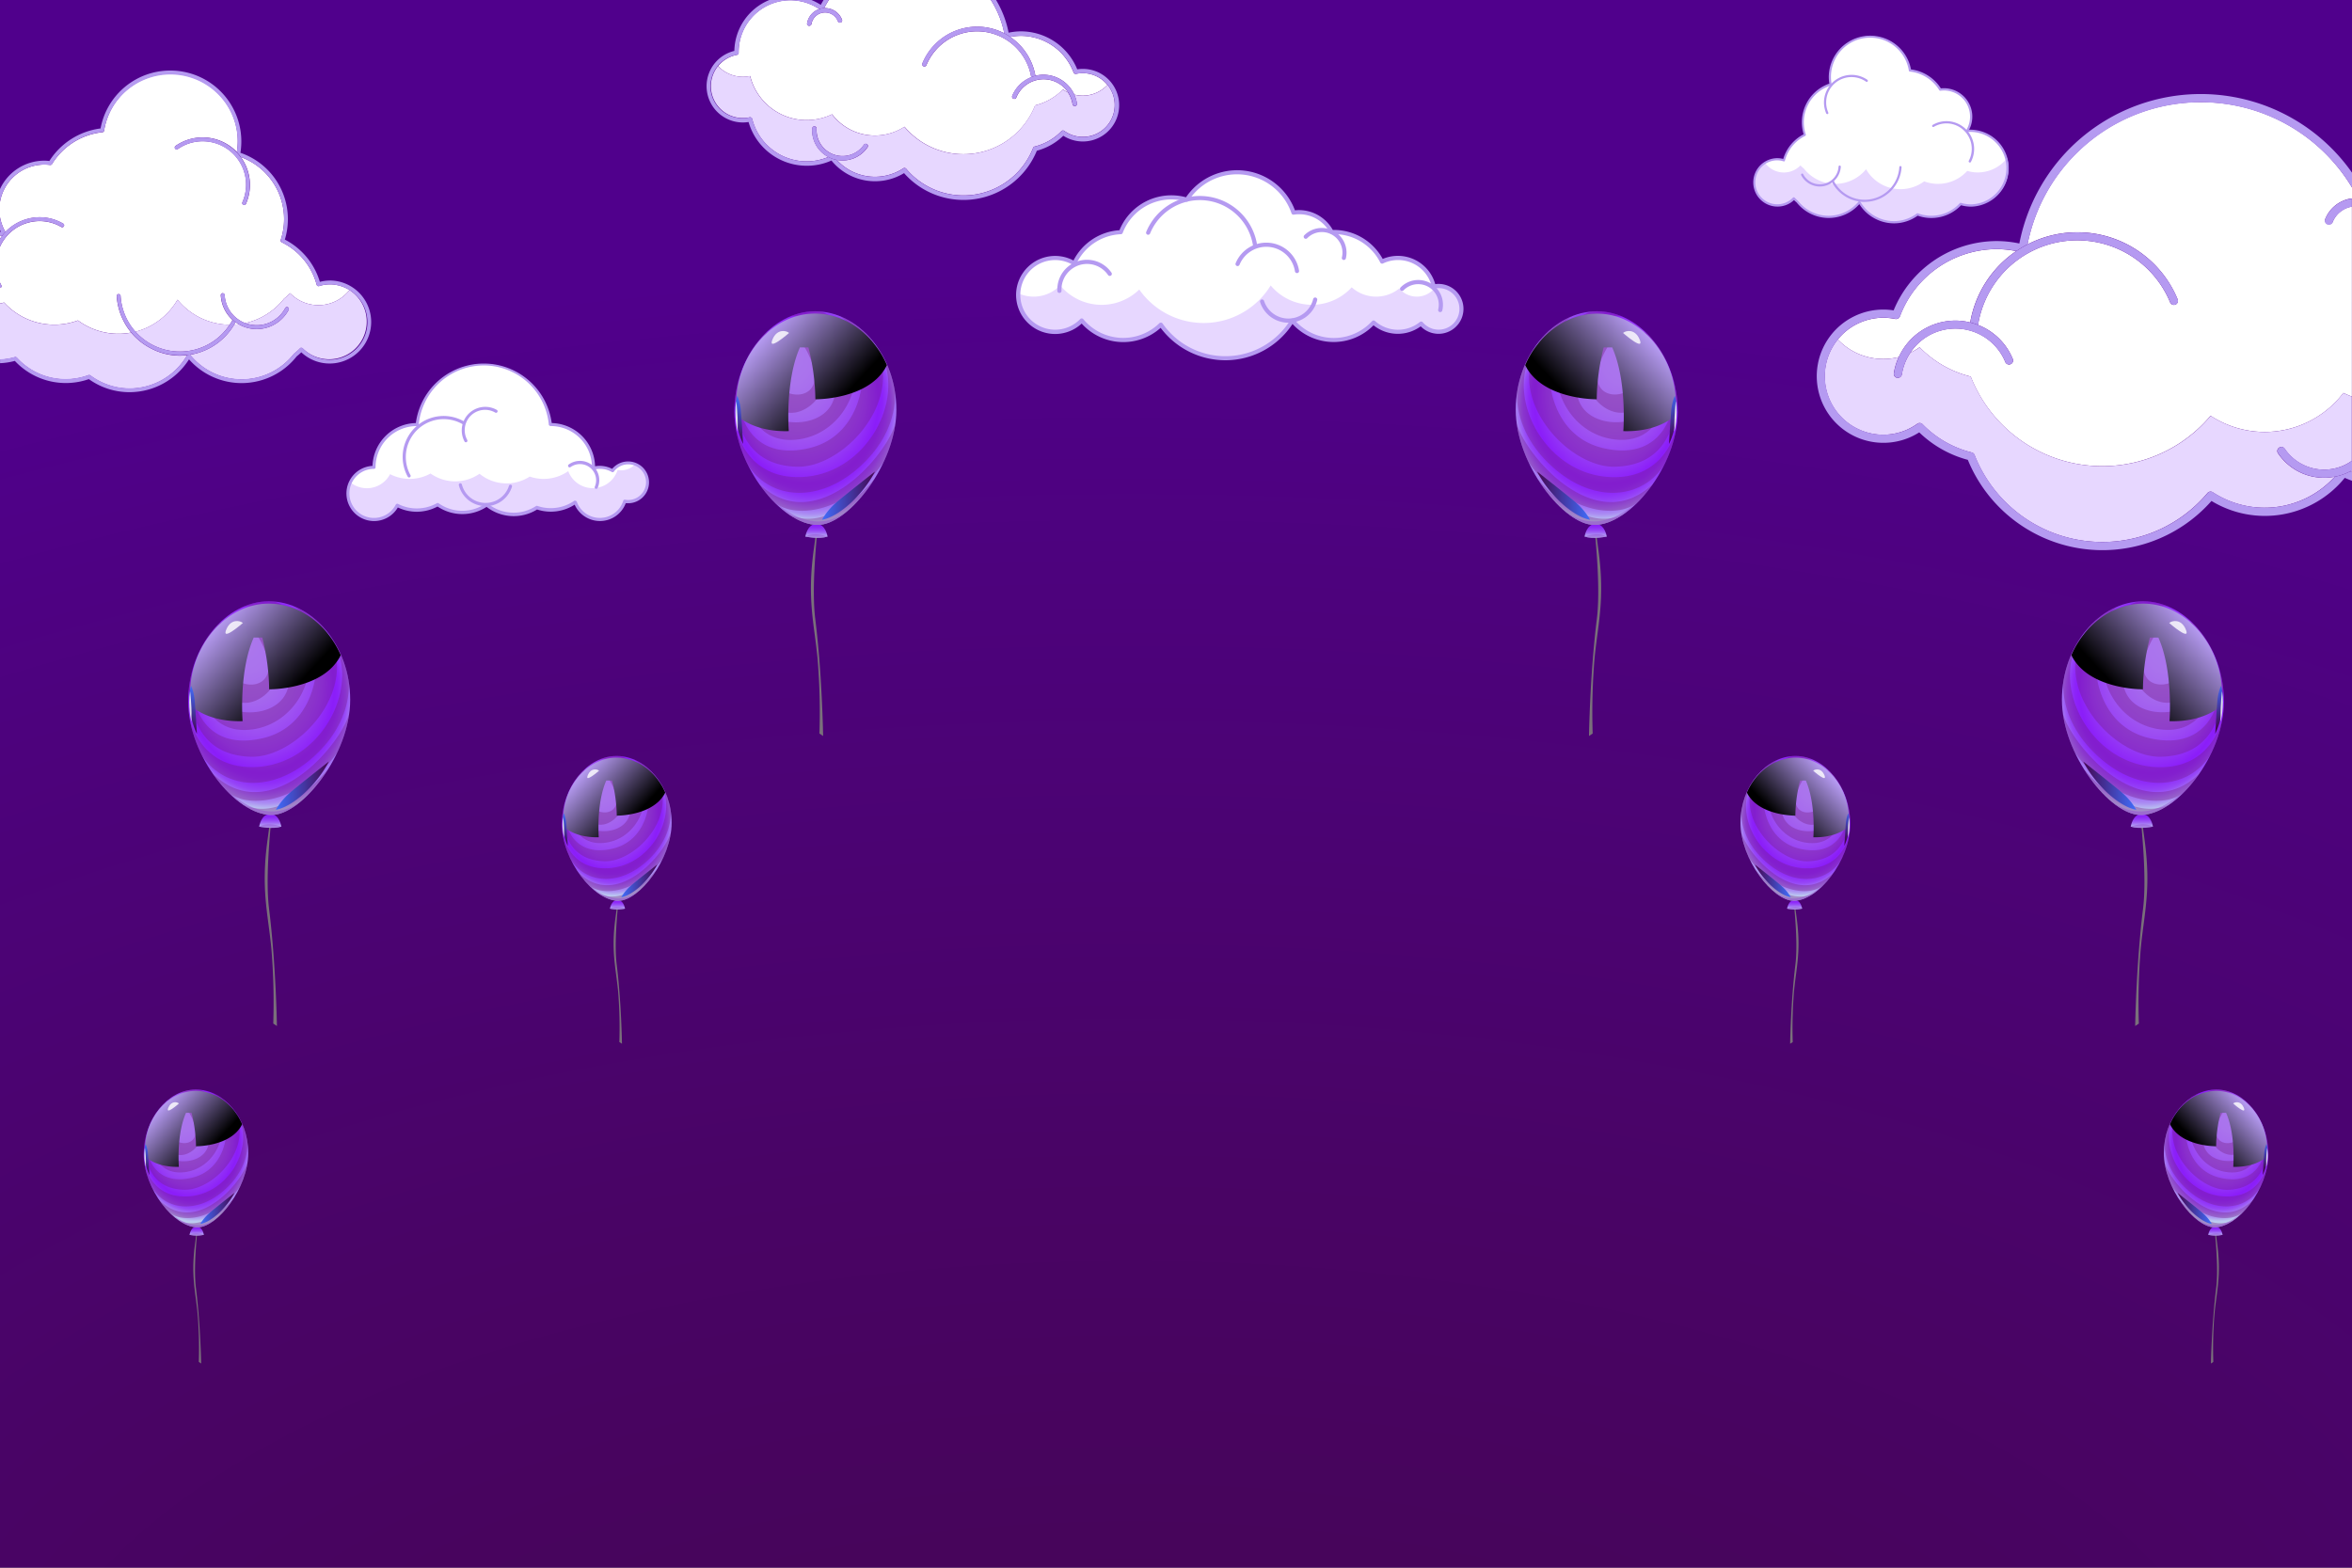 <svg xmlns="http://www.w3.org/2000/svg" xmlns:xlink="http://www.w3.org/1999/xlink" viewBox="0 0 900 600"><rect x="0" y="0" width="900" height="600" fill="#808080" stroke="none"/><defs><style>.cls-1{fill:none;}.cls-2{isolation:isolate;}.cls-3{fill:url(#radial-gradient);}.cls-4{clip-path:url(#clip-path);}.cls-17,.cls-18,.cls-5{fill:#fff;}.cls-6{fill:#e7d7ff;}.cls-7{fill:#b59af1;}.cls-8{fill:#7a707b;}.cls-9{fill:url(#Áåçûìÿííûé_ãðàäèåíò_479);}.cls-10{clip-path:url(#clip-path-2);}.cls-11{fill:url(#Áåçûìÿííûé_ãðàäèåíò_466);}.cls-12{opacity:0.36;}.cls-13{fill:#741d81;}.cls-13,.cls-19{mix-blend-mode:multiply;}.cls-14,.cls-15,.cls-16,.cls-17,.cls-18,.cls-23,.cls-24,.cls-25,.cls-29,.cls-30,.cls-31,.cls-35,.cls-36,.cls-37,.cls-41,.cls-42,.cls-43,.cls-47,.cls-48,.cls-49,.cls-53,.cls-54,.cls-55,.cls-59,.cls-60,.cls-61{mix-blend-mode:screen;}.cls-14{fill:url(#Áåçûìÿííûé_ãðàäèåíò_351);}.cls-15{fill:url(#Áåçûìÿííûé_ãðàäèåíò_475);}.cls-16{fill:url(#Áåçûìÿííûé_ãðàäèåíò_351-2);}.cls-17{opacity:0.82;}.cls-18{opacity:0.81;}.cls-19{fill:#954cd4;opacity:0.49;}.cls-20{fill:url(#Áåçûìÿííûé_ãðàäèåíò_479-2);}.cls-21{clip-path:url(#clip-path-4);}.cls-22{fill:url(#Áåçûìÿííûé_ãðàäèåíò_466-2);}.cls-23{fill:url(#Áåçûìÿííûé_ãðàäèåíò_351-3);}.cls-24{fill:url(#Áåçûìÿííûé_ãðàäèåíò_475-2);}.cls-25{fill:url(#Áåçûìÿííûé_ãðàäèåíò_351-4);}.cls-26{fill:url(#Áåçûìÿííûé_ãðàäèåíò_479-3);}.cls-27{clip-path:url(#clip-path-6);}.cls-28{fill:url(#Áåçûìÿííûé_ãðàäèåíò_466-3);}.cls-29{fill:url(#Áåçûìÿííûé_ãðàäèåíò_351-5);}.cls-30{fill:url(#Áåçûìÿííûé_ãðàäèåíò_475-3);}.cls-31{fill:url(#Áåçûìÿííûé_ãðàäèåíò_351-6);}.cls-32{fill:url(#Áåçûìÿííûé_ãðàäèåíò_479-4);}.cls-33{clip-path:url(#clip-path-8);}.cls-34{fill:url(#Áåçûìÿííûé_ãðàäèåíò_466-4);}.cls-35{fill:url(#Áåçûìÿííûé_ãðàäèåíò_351-7);}.cls-36{fill:url(#Áåçûìÿííûé_ãðàäèåíò_475-4);}.cls-37{fill:url(#Áåçûìÿííûé_ãðàäèåíò_351-8);}.cls-38{fill:url(#Áåçûìÿííûé_ãðàäèåíò_479-5);}.cls-39{clip-path:url(#clip-path-10);}.cls-40{fill:url(#Áåçûìÿííûé_ãðàäèåíò_466-5);}.cls-41{fill:url(#Áåçûìÿííûé_ãðàäèåíò_351-9);}.cls-42{fill:url(#Áåçûìÿííûé_ãðàäèåíò_475-5);}.cls-43{fill:url(#Áåçûìÿííûé_ãðàäèåíò_351-10);}.cls-44{fill:url(#Áåçûìÿííûé_ãðàäèåíò_479-6);}.cls-45{clip-path:url(#clip-path-12);}.cls-46{fill:url(#Áåçûìÿííûé_ãðàäèåíò_466-6);}.cls-47{fill:url(#Áåçûìÿííûé_ãðàäèåíò_351-11);}.cls-48{fill:url(#Áåçûìÿííûé_ãðàäèåíò_475-6);}.cls-49{fill:url(#Áåçûìÿííûé_ãðàäèåíò_351-12);}.cls-50{fill:url(#Áåçûìÿííûé_ãðàäèåíò_479-7);}.cls-51{clip-path:url(#clip-path-14);}.cls-52{fill:url(#Áåçûìÿííûé_ãðàäèåíò_466-7);}.cls-53{fill:url(#Áåçûìÿííûé_ãðàäèåíò_351-13);}.cls-54{fill:url(#Áåçûìÿííûé_ãðàäèåíò_475-7);}.cls-55{fill:url(#Áåçûìÿííûé_ãðàäèåíò_351-14);}.cls-56{fill:url(#Áåçûìÿííûé_ãðàäèåíò_479-8);}.cls-57{clip-path:url(#clip-path-16);}.cls-58{fill:url(#Áåçûìÿííûé_ãðàäèåíò_466-8);}.cls-59{fill:url(#Áåçûìÿííûé_ãðàäèåíò_351-15);}.cls-60{fill:url(#Áåçûìÿííûé_ãðàäèåíò_475-8);}.cls-61{fill:url(#Áåçûìÿííûé_ãðàäèåíò_351-16);}</style><radialGradient id="radial-gradient" cx="432.95" cy="497.81" fy="1249.518" r="885.1" gradientTransform="translate(0 275.05) scale(1 0.45)" gradientUnits="userSpaceOnUse"><stop offset="0" stop-color="#450651"/><stop offset="0.24" stop-color="#460556"/><stop offset="0.53" stop-color="#490465"/><stop offset="0.84" stop-color="#4d027d"/><stop offset="1" stop-color="#50008c"/></radialGradient><clipPath id="clip-path"><rect class="cls-1" width="900" height="600"/></clipPath><linearGradient id="Áåçûìÿííûé_ãðàäèåíò_479" x1="312.42" y1="205.85" x2="312.42" y2="200.52" gradientUnits="userSpaceOnUse"><stop offset="0" stop-color="#bccbef"/><stop offset="0.04" stop-color="#b8bef0"/><stop offset="0.21" stop-color="#ab8ef3"/><stop offset="0.38" stop-color="#9f65f5"/><stop offset="0.55" stop-color="#9646f7"/><stop offset="0.71" stop-color="#902ff8"/><stop offset="0.86" stop-color="#8c22f9"/><stop offset="1" stop-color="#8b1df9"/></linearGradient><clipPath id="clip-path-2"><path class="cls-1" d="M343,156.84c0,20.81-18.36,44.07-30.09,44.07-13.74,0-31.91-22.59-31.91-43.41s14.26-38.36,30.9-38.36S343,136,343,156.84Z"/></clipPath><radialGradient id="Áåçûìÿííûé_ãðàäèåíò_466" cx="409.31" cy="204.58" fx="397.26" fy="178.699" r="40.11" gradientTransform="translate(-45.29 -52.42) scale(0.87 1.03)" gradientUnits="userSpaceOnUse"><stop offset="0.07" stop-color="#ab77ec"/><stop offset="0.22" stop-color="#aa73ed"/><stop offset="0.38" stop-color="#a567ee"/><stop offset="0.53" stop-color="#9f54f1"/><stop offset="0.68" stop-color="#9539f5"/><stop offset="0.79" stop-color="#8b1df9"/><stop offset="0.82" stop-color="#8c22f9"/><stop offset="0.85" stop-color="#902ff8"/><stop offset="0.89" stop-color="#9646f7"/><stop offset="0.92" stop-color="#9f65f5"/><stop offset="0.96" stop-color="#ab8ef3"/><stop offset="0.99" stop-color="#b8bef0"/><stop offset="1" stop-color="#bccbef"/></radialGradient><linearGradient id="Áåçûìÿííûé_ãðàäèåíò_351" x1="314.55" y1="189.69" x2="334.83" y2="189.69" gradientUnits="userSpaceOnUse"><stop offset="0" stop-color="#406dfb"/><stop offset="1" stop-color="#450651"/></linearGradient><linearGradient id="Áåçûìÿííûé_ãðàäèåíò_475" x1="393.96" y1="161" x2="425.27" y2="191.18" gradientTransform="translate(-46.29 -14.8) scale(0.86 0.89)" gradientUnits="userSpaceOnUse"><stop offset="0" stop-color="#b59af1"/><stop offset="1"/></linearGradient><linearGradient id="Áåçûìÿííûé_ãðàäèåíò_351-2" x1="-400.8" y1="-989.89" x2="-386.1" y2="-989.89" gradientTransform="translate(-768.71 -7.15) rotate(120.74)" xlink:href="#Áåçûìÿííûé_ãðàäèåíò_351"/><linearGradient id="Áåçûìÿííûé_ãðàäèåíò_479-2" x1="236.28" y1="348.1" x2="236.28" y2="344.48" xlink:href="#Áåçûìÿííûé_ãðàäèåíò_479"/><clipPath id="clip-path-4"><path class="cls-1" d="M257,314.89c0,14.11-12.44,29.86-20.38,29.86-9.31,0-21.62-15.3-21.62-29.41s9.66-26,20.93-26S257,300.79,257,314.89Z"/></clipPath><radialGradient id="Áåçûìÿííûé_ãðàäèåíò_466-2" cx="322.24" cy="356.73" fx="314.081" fy="339.196" r="27.17" xlink:href="#Áåçûìÿííûé_ãðàäèåíò_466"/><linearGradient id="Áåçûìÿííûé_ãðàäèåíò_351-3" x1="237.72" y1="337.15" x2="251.47" y2="337.15" xlink:href="#Áåçûìÿííûé_ãðàäèåíò_351"/><linearGradient id="Áåçûìÿííûé_ãðàäèåíò_475-2" x1="313.06" y1="349.14" x2="334.26" y2="369.58" xlink:href="#Áåçûìÿííûé_ãðàäèåíò_475"/><linearGradient id="Áåçûìÿííûé_ãðàäèåíò_351-4" x1="-229.56" y1="-1012.7" x2="-219.6" y2="-1012.7" gradientTransform="translate(-768.71 -7.15) rotate(120.74)" xlink:href="#Áåçûìÿííûé_ãðàäèåíò_351"/><linearGradient id="Áåçûìÿííûé_ãðàäèåíò_479-3" x1="103.42" y1="316.85" x2="103.42" y2="311.52" xlink:href="#Áåçûìÿííûé_ãðàäèåíò_479"/><clipPath id="clip-path-6"><path class="cls-1" d="M134,267.84c0,20.81-18.36,44.07-30.09,44.07C90.17,311.91,72,289.32,72,268.5s14.26-38.36,30.9-38.36S134,247,134,267.84Z"/></clipPath><radialGradient id="Áåçûìÿííûé_ãðàäèåíò_466-3" cx="169.88" cy="311.93" fx="157.828" fy="286.049" r="40.11" xlink:href="#Áåçûìÿííûé_ãðàäèåíò_466"/><linearGradient id="Áåçûìÿííûé_ãðàäèåíò_351-5" x1="105.55" y1="300.69" x2="125.83" y2="300.69" xlink:href="#Áåçûìÿííûé_ãðàäèåíò_351"/><linearGradient id="Áåçûìÿííûé_ãðàäèåíò_475-3" x1="150.12" y1="285.86" x2="181.42" y2="316.04" xlink:href="#Áåçûìÿííûé_ãðàäèåíò_475"/><linearGradient id="Áåçûìÿííûé_ãðàäèåíò_351-6" x1="-198.57" y1="-867" x2="-183.87" y2="-867" gradientTransform="translate(-768.71 -7.15) rotate(120.74)" xlink:href="#Áåçûìÿííûé_ãðàäèåíò_351"/><linearGradient id="Áåçûìÿííûé_ãðàäèåíò_479-4" x1="75.27" y1="472.92" x2="75.27" y2="469.48" xlink:href="#Áåçûìÿííûé_ãðàäèåíò_479"/><clipPath id="clip-path-8"><path class="cls-1" d="M95,441.3c0,13.43-11.85,28.43-19.41,28.43-8.86,0-20.59-14.57-20.59-28S64.2,417,74.93,417,95,427.87,95,441.3Z"/></clipPath><radialGradient id="Áåçûìÿííûé_ãðàäèåíò_466-4" cx="137.8" cy="478.9" fx="130.027" fy="462.209" r="25.88" xlink:href="#Áåçûìÿííûé_ãðàäèåíò_466"/><linearGradient id="Áåçûìÿííûé_ãðàäèåíò_351-7" x1="76.64" y1="462.5" x2="89.73" y2="462.5" xlink:href="#Áåçûìÿííûé_ãðàäèåíò_351"/><linearGradient id="Áåçûìÿííûé_ãðàäèåíò_475-4" x1="125.99" y1="492.36" x2="146.19" y2="511.83" xlink:href="#Áåçûìÿííûé_ãðàäèåíò_475"/><linearGradient id="Áåçûìÿííûé_ãðàäèåíò_351-8" x1="-38.97" y1="-939.68" x2="-29.48" y2="-939.68" gradientTransform="translate(-768.71 -7.15) rotate(120.74)" xlink:href="#Áåçûìÿííûé_ãðàäèåíò_351"/><linearGradient id="Áåçûìÿííûé_ãðàäèåíò_479-5" x1="449.42" y1="205.85" x2="449.42" y2="200.52" gradientTransform="matrix(-1, 0, 0, 1, 1060, 0)" xlink:href="#Áåçûìÿííûé_ãðàäèåíò_479"/><clipPath id="clip-path-10"><path class="cls-1" d="M580,156.84c0,20.81,18.36,44.07,30.09,44.07,13.74,0,31.91-22.59,31.91-43.41s-14.26-38.36-30.9-38.36S580,136,580,156.84Z"/></clipPath><radialGradient id="Áåçûìÿííûé_ãðàäèåíò_466-5" cx="566.26" cy="204.58" fx="554.208" fy="178.699" r="40.11" gradientTransform="matrix(-0.87, 0, 0, 1.03, 1105.29, -52.42)" xlink:href="#Áåçûìÿííûé_ãðàäèåíò_466"/><linearGradient id="Áåçûìÿííûé_ãðàäèåíò_351-9" x1="451.55" y1="189.69" x2="471.83" y2="189.69" gradientTransform="matrix(-1, 0, 0, 1, 1060, 0)" xlink:href="#Áåçûìÿííûé_ãðàäèåíò_351"/><linearGradient id="Áåçûìÿííûé_ãðàäèåíò_475-5" x1="553.81" y1="161" x2="585.11" y2="191.18" gradientTransform="matrix(-0.86, 0, 0, 0.89, 1106.29, -14.8)" xlink:href="#Áåçûìÿííûé_ãðàäèåíò_475"/><linearGradient id="Áåçûìÿííûé_ãðàäèåíò_351-10" x1="-470.83" y1="-1107.63" x2="-456.13" y2="-1107.63" gradientTransform="matrix(0.51, 0.86, 0.86, -0.51, 1828.71, -7.15)" xlink:href="#Áåçûìÿííûé_ãðàäèåíò_351"/><linearGradient id="Áåçûìÿííûé_ãðàäèåíò_479-6" x1="373.28" y1="348.1" x2="373.28" y2="344.48" gradientTransform="matrix(-1, 0, 0, 1, 1060, 0)" xlink:href="#Áåçûìÿííûé_ãðàäèåíò_479"/><clipPath id="clip-path-12"><path class="cls-1" d="M666,314.89c0,14.11,12.44,29.86,20.38,29.86,9.31,0,21.62-15.3,21.62-29.41s-9.66-26-20.93-26S666,300.79,666,314.89Z"/></clipPath><radialGradient id="Áåçûìÿííûé_ãðàäèåíò_466-6" cx="479.19" cy="356.73" fx="471.029" fy="339.196" r="27.17" gradientTransform="matrix(-0.87, 0, 0, 1.03, 1105.29, -52.42)" xlink:href="#Áåçûìÿííûé_ãðàäèåíò_466"/><linearGradient id="Áåçûìÿííûé_ãðàäèåíò_351-11" x1="374.72" y1="337.15" x2="388.47" y2="337.15" gradientTransform="matrix(-1, 0, 0, 1, 1060, 0)" xlink:href="#Áåçûìÿííûé_ãðàäèåíò_351"/><linearGradient id="Áåçûìÿííûé_ãðàäèåíò_475-6" x1="472.9" y1="349.14" x2="494.1" y2="369.58" gradientTransform="matrix(-0.86, 0, 0, 0.89, 1106.29, -14.8)" xlink:href="#Áåçûìÿííûé_ãðàäèåíò_475"/><linearGradient id="Áåçûìÿííûé_ãðàäèåíò_351-12" x1="-299.59" y1="-1130.44" x2="-289.63" y2="-1130.44" gradientTransform="matrix(0.51, 0.86, 0.86, -0.51, 1828.71, -7.15)" xlink:href="#Áåçûìÿííûé_ãðàäèåíò_351"/><linearGradient id="Áåçûìÿííûé_ãðàäèåíò_479-7" x1="240.42" y1="316.85" x2="240.42" y2="311.52" gradientTransform="matrix(-1, 0, 0, 1, 1060, 0)" xlink:href="#Áåçûìÿííûé_ãðàäèåíò_479"/><clipPath id="clip-path-14"><path class="cls-1" d="M789,267.84c0,20.81,18.36,44.07,30.09,44.07,13.74,0,31.91-22.59,31.91-43.41s-14.26-38.36-30.9-38.36S789,247,789,267.84Z"/></clipPath><radialGradient id="Áåçûìÿííûé_ãðàäèåíò_466-7" cx="326.83" cy="311.93" fx="314.776" fy="286.049" r="40.11" gradientTransform="matrix(-0.87, 0, 0, 1.03, 1105.29, -52.42)" xlink:href="#Áåçûìÿííûé_ãðàäèåíò_466"/><linearGradient id="Áåçûìÿííûé_ãðàäèåíò_351-13" x1="242.55" y1="300.69" x2="262.83" y2="300.69" gradientTransform="matrix(-1, 0, 0, 1, 1060, 0)" xlink:href="#Áåçûìÿííûé_ãðàäèåíò_351"/><linearGradient id="Áåçûìÿííûé_ãðàäèåíò_475-7" x1="309.96" y1="285.86" x2="341.26" y2="316.04" gradientTransform="matrix(-0.86, 0, 0, 0.89, 1106.29, -14.8)" xlink:href="#Áåçûìÿííûé_ãðàäèåíò_475"/><linearGradient id="Áåçûìÿííûé_ãðàäèåíò_351-14" x1="-268.6" y1="-984.75" x2="-253.9" y2="-984.75" gradientTransform="matrix(0.51, 0.86, 0.86, -0.51, 1828.71, -7.15)" xlink:href="#Áåçûìÿííûé_ãðàäèåíò_351"/><linearGradient id="Áåçûìÿííûé_ãðàäèåíò_479-8" x1="212.27" y1="472.92" x2="212.27" y2="469.48" gradientTransform="matrix(-1, 0, 0, 1, 1060, 0)" xlink:href="#Áåçûìÿííûé_ãðàäèåíò_479"/><clipPath id="clip-path-16"><path class="cls-1" d="M828,441.3c0,13.43,11.85,28.43,19.41,28.43,8.86,0,20.59-14.57,20.59-28S858.8,417,848.07,417,828,427.87,828,441.3Z"/></clipPath><radialGradient id="Áåçûìÿííûé_ãðàäèåíò_466-8" cx="294.75" cy="478.9" fx="286.975" fy="462.209" r="25.88" gradientTransform="matrix(-0.87, 0, 0, 1.03, 1105.29, -52.42)" xlink:href="#Áåçûìÿííûé_ãðàäèåíò_466"/><linearGradient id="Áåçûìÿííûé_ãðàäèåíò_351-15" x1="213.64" y1="462.5" x2="226.73" y2="462.5" gradientTransform="matrix(-1, 0, 0, 1, 1060, 0)" xlink:href="#Áåçûìÿííûé_ãðàäèåíò_351"/><linearGradient id="Áåçûìÿííûé_ãðàäèåíò_475-8" x1="285.83" y1="492.36" x2="306.03" y2="511.83" gradientTransform="matrix(-0.86, 0, 0, 0.89, 1106.29, -14.8)" xlink:href="#Áåçûìÿííûé_ãðàäèåíò_475"/><linearGradient id="Áåçûìÿííûé_ãðàäèåíò_351-16" x1="-109" y1="-1057.42" x2="-99.51" y2="-1057.42" gradientTransform="matrix(0.51, 0.86, 0.86, -0.51, 1828.71, -7.15)" xlink:href="#Áåçûìÿííûé_ãðàäèåíò_351"/></defs><title>cenario</title><g class="cls-2"><g id="Layer_1" data-name="Layer 1"><rect class="cls-3" width="900" height="600"/><g class="cls-4"><path class="cls-5" d="M680.09,61a9,9,0,0,1,2.5.4,15.24,15.24,0,0,1,8-9.75,15.23,15.23,0,0,1,9.85-19.3,16,16,0,0,1-.26-2.79A15.44,15.44,0,0,1,730.88,27a15.41,15.41,0,0,1,11.57,7.33,10.24,10.24,0,0,1,1.36-.1,10.45,10.45,0,0,1,8.91,15.94c.51,0,1-.09,1.56-.09a14.3,14.3,0,0,1,0,28.59,14.49,14.49,0,0,1-4-.58,15.15,15.15,0,0,1-16.48,4,15.19,15.19,0,0,1-22.23-4.65,15.23,15.23,0,0,1-23.78-.23A15.51,15.51,0,0,1,686.42,76a8.84,8.84,0,1,1-6.33-15Z"/><path class="cls-6" d="M675.41,62.31a8.8,8.8,0,0,0,13.53,1,14,14,0,0,0,1.34,1.22,15.21,15.21,0,0,0,23.78.23,15.19,15.19,0,0,0,22.23,4.65,15.1,15.1,0,0,0,16.49-4,14,14,0,0,0,4,.59A14.26,14.26,0,0,0,768,60.55a14,14,0,0,1,.53,3.8,14.29,14.29,0,0,1-14.29,14.29,14.49,14.49,0,0,1-4-.58,15.15,15.15,0,0,1-16.48,4,15.19,15.19,0,0,1-22.23-4.65,15.23,15.23,0,0,1-23.78-.23A15.51,15.51,0,0,1,686.42,76a8.83,8.83,0,1,1-11-13.65Z"/><path class="cls-7" d="M711.48,78.14a15.65,15.65,0,0,1-24-.66c-.36-.29-.71-.6-1-.91a9.15,9.15,0,0,1-6.32,2.5,9.27,9.27,0,1,1,0-18.54,8.86,8.86,0,0,1,2.2.3,15.67,15.67,0,0,1,7.81-9.44A15.67,15.67,0,0,1,700,32a15.31,15.31,0,0,1-.21-2.49,15.87,15.87,0,0,1,31.46-2.94,15.91,15.91,0,0,1,11.43,7.26,9.4,9.4,0,0,1,1.14-.07,10.89,10.89,0,0,1,9.68,15.88l.79,0a14.73,14.73,0,0,1,0,29.45,14.36,14.36,0,0,1-3.89-.53A15.7,15.7,0,0,1,739,83.44a15.49,15.49,0,0,1-5.19-.9,15.53,15.53,0,0,1-9.1,2.94A15.73,15.73,0,0,1,711.48,78.14Zm22.44,3.52a14.74,14.74,0,0,0,16-3.89.42.42,0,0,1,.44-.12,14,14,0,0,0,3.9.56,13.87,13.87,0,0,0,0-27.73,13.44,13.44,0,0,0-1.52.09.43.43,0,0,1-.41-.2.45.45,0,0,1,0-.45,10,10,0,0,0-8.54-15.29,10.66,10.66,0,0,0-1.3.09.41.41,0,0,1-.42-.2,15.12,15.12,0,0,0-11.26-7.13.42.42,0,0,1-.38-.35,15,15,0,0,0-29.81,2.48,14.35,14.35,0,0,0,.26,2.71.44.44,0,0,1-.3.49A14.77,14.77,0,0,0,691,51.48a.45.45,0,0,1-.22.52A14.8,14.8,0,0,0,683,61.47a.45.45,0,0,1-.2.27.45.45,0,0,1-.34,0,8.26,8.26,0,0,0-2.37-.38,8.41,8.41,0,0,0,0,16.82,8.32,8.32,0,0,0,6-2.55.44.44,0,0,1,.31-.13c.12,0,.22,0,.3.13A14.84,14.84,0,0,0,688,76.84l.06.07a14.81,14.81,0,0,0,23.12.23.46.46,0,0,1,.37-.16.4.4,0,0,1,.33.22,14.89,14.89,0,0,0,12.83,7.42,14.72,14.72,0,0,0,8.77-2.9.43.43,0,0,1,.26-.09A.4.4,0,0,1,733.92,81.66Z"/><path class="cls-7" d="M753.78,62.21a.44.44,0,0,0,.38-.22,10.62,10.62,0,0,0-6.61-15.25,10.39,10.39,0,0,0-8,1.07.43.43,0,0,0-.16.59.43.43,0,0,0,.59.15,9.53,9.53,0,0,1,7.31-1,9.76,9.76,0,0,1,6.07,14,.43.43,0,0,0,.18.58A.35.35,0,0,0,753.78,62.21Z"/><path class="cls-7" d="M699.2,43.66a.58.58,0,0,0,.18,0,.45.45,0,0,0,.22-.57,9.7,9.7,0,0,1,14.46-11.83.43.43,0,0,0,.5-.71A10.57,10.57,0,0,0,698.81,43.4.43.43,0,0,0,699.2,43.66Z"/><path class="cls-7" d="M713.55,77.26A14.13,14.13,0,0,0,727.64,64a.43.43,0,0,0-.41-.45.43.43,0,0,0-.45.4,13.27,13.27,0,0,1-25,5.39.43.43,0,1,0-.76.4,14.17,14.17,0,0,0,12.52,7.55Z"/><path class="cls-7" d="M696.39,71.38a8.05,8.05,0,0,0,8-7.57.43.43,0,0,0-.86-.05A7.18,7.18,0,0,1,690,66.68a.43.43,0,1,0-.76.4A8.06,8.06,0,0,0,696.39,71.38Z"/><path class="cls-5" d="M550.45,109.48a8.69,8.69,0,0,0-1.79.19,14.07,14.07,0,0,0-19.88-9.51,20.64,20.64,0,0,0-18.41-11.34c-.27,0-.52,0-.78,0A14,14,0,0,0,495,81.39a22.84,22.84,0,0,0-40.81-5,20.59,20.59,0,0,0-25.26,12.44,20.61,20.61,0,0,0-17.79,11.93A14.12,14.12,0,1,0,414,122.68a20.63,20.63,0,0,0,30.27,1.61,30.1,30.1,0,0,0,50.29-1.57,20.62,20.62,0,0,0,31,.73,14.09,14.09,0,0,0,18.22.41,8.74,8.74,0,1,0,6.67-14.38Z"/><path class="cls-6" d="M550.45,109.48a8.28,8.28,0,0,0-1,.07,8.7,8.7,0,0,1-14,.84,14.08,14.08,0,0,1-18.22-.42,20.6,20.6,0,0,1-31-.72,30.09,30.09,0,0,1-50.29,1.56,20.62,20.62,0,0,1-30.27-1.6,14.07,14.07,0,0,1-15.92,3.08c0,.2,0,.39,0,.58A14.12,14.12,0,0,0,414,122.68a20.63,20.63,0,0,0,30.27,1.61,30.1,30.1,0,0,0,50.29-1.57,20.62,20.62,0,0,0,31,.73,14.09,14.09,0,0,0,18.22.41,8.74,8.74,0,1,0,6.67-14.38Z"/><path class="cls-7" d="M468.87,137.88a31,31,0,0,1-24.75-12.4,21.44,21.44,0,0,1-30.21-1.64,14.94,14.94,0,1,1-3.14-24.14,21.34,21.34,0,0,1,17.59-11.59A21.43,21.43,0,0,1,453.83,75.5a23.64,23.64,0,0,1,41.69,5,13.71,13.71,0,0,1,1.52-.09A14.87,14.87,0,0,1,510,88h.33a21.35,21.35,0,0,1,18.77,11.1,14.86,14.86,0,0,1,20.1,9.64,8.2,8.2,0,0,1,1.21-.08,9.55,9.55,0,1,1-6.77,16.24,14.87,14.87,0,0,1-18.06-.4,21.4,21.4,0,0,1-31-.5A30.71,30.71,0,0,1,468.87,137.88Zm-24.64-14.39h.08a.81.81,0,0,1,.57.34,29.29,29.29,0,0,0,49-1.53.83.83,0,0,1,.62-.37.76.76,0,0,1,.67.28,19.81,19.81,0,0,0,29.85.7.8.8,0,0,1,1.11-.06,13.27,13.27,0,0,0,17.19.39.8.8,0,0,1,1.11.11,7.95,7.95,0,1,0,6.06-13.08,8.13,8.13,0,0,0-1.63.17.79.79,0,0,1-.94-.59,13.29,13.29,0,0,0-18.75-9,.78.78,0,0,1-1-.36,19.78,19.78,0,0,0-17.71-10.89l-.42,0-.33,0a.78.78,0,0,1-.74-.43A13.29,13.29,0,0,0,497,82a13.06,13.06,0,0,0-1.94.16.79.79,0,0,1-.86-.53,22.05,22.05,0,0,0-39.41-4.79.8.8,0,0,1-.89.33,19.64,19.64,0,0,0-5.73-.85,20,20,0,0,0-18.56,12.81.77.77,0,0,1-.7.51,19.78,19.78,0,0,0-17.11,11.47.83.83,0,0,1-.49.43.78.78,0,0,1-.65-.08,13.33,13.33,0,1,0,2.69,20.65.71.71,0,0,1,.6-.24.82.82,0,0,1,.58.28,19.83,19.83,0,0,0,29.11,1.55A.78.78,0,0,1,444.23,123.49Z"/><path class="cls-7" d="M405.39,112.12a.8.8,0,0,1-.79-.75,11.36,11.36,0,0,1,20.72-7,.8.8,0,0,1-.21,1.1.79.79,0,0,1-1.1-.2,9.77,9.77,0,0,0-17.82,6,.81.81,0,0,1-.75.84Z"/><path class="cls-7" d="M493,123.51a11.37,11.37,0,0,1-10.81-7.86.79.79,0,0,1,.51-1,.81.81,0,0,1,1,.51,9.77,9.77,0,0,0,18.8-.76.8.8,0,0,1,1.55.36,11.29,11.29,0,0,1-7.56,8.2A11.45,11.45,0,0,1,493,123.51Z"/><path class="cls-7" d="M480.26,94.68a.8.8,0,0,1-.79-.67,20.59,20.59,0,0,0-39.39-4.65.79.79,0,0,1-1.47-.6,22.18,22.18,0,0,1,42.43,5,.79.79,0,0,1-.66.91Z"/><path class="cls-7" d="M496.3,104.52a.79.79,0,0,1-.78-.67,11.09,11.09,0,0,0-21.22-2.51.79.79,0,0,1-1.47-.6,12.68,12.68,0,0,1,24.26,2.86.79.79,0,0,1-.66.91Z"/><path class="cls-7" d="M514.26,99.5a.65.65,0,0,1-.19,0,.78.78,0,0,1-.58-1,7.88,7.88,0,0,0-13.28-7.34.79.79,0,0,1-1.12,0,.8.8,0,0,1,0-1.12A9.46,9.46,0,0,1,515,98.89.79.79,0,0,1,514.26,99.5Z"/><path class="cls-7" d="M551.12,119.44a.62.62,0,0,1-.19,0,.8.8,0,0,1-.59-1,7.87,7.87,0,0,0-13.27-7.33.79.79,0,0,1-1.12,0,.8.8,0,0,1,0-1.12,9.46,9.46,0,0,1,15.95,8.81A.79.79,0,0,1,551.12,119.44Z"/><path class="cls-5" d="M240.37,177.13a7.37,7.37,0,0,0-5.94,3,9.78,9.78,0,0,0-7.3-1v-.31a16.37,16.37,0,0,0-16.37-16.37h-.15a25.63,25.63,0,0,0-51,0h-.15a16.38,16.38,0,0,0-16.38,16.37A10,10,0,1,0,152,193.4a16.39,16.39,0,0,0,15.48-.25,16.33,16.33,0,0,0,18.75.1,16.35,16.35,0,0,0,19.21,1.08,16.46,16.46,0,0,0,5.33.89,16.29,16.29,0,0,0,9.4-3,10,10,0,0,0,18.9-.43,7,7,0,0,0,1.31.13,7.41,7.41,0,0,0,0-14.82Z"/><path class="cls-6" d="M243.07,177.64a7.36,7.36,0,0,1-5.42,2.37,7.12,7.12,0,0,1-1.32-.12,10,10,0,0,1-18.89.43,16.4,16.4,0,0,1-14.74,2.08,16.35,16.35,0,0,1-19.21-1.08,16.33,16.33,0,0,1-18.75-.1,16.39,16.39,0,0,1-15.48.25,10,10,0,0,1-15.18,3.15,9.87,9.87,0,0,0-.94,4.21A10,10,0,0,0,152,193.4a16.39,16.39,0,0,0,15.48-.25,16.33,16.33,0,0,0,18.75.1,16.35,16.35,0,0,0,19.21,1.08,16.46,16.46,0,0,0,5.33.89,16.29,16.29,0,0,0,9.4-3,10,10,0,0,0,18.9-.43,7,7,0,0,0,1.31.13,7.41,7.41,0,0,0,2.7-14.31Z"/><path class="cls-7" d="M229.53,199.41a10.62,10.62,0,0,1-9.64-6.26A16.9,16.9,0,0,1,205.51,195a17,17,0,0,1-19.32-1,17,17,0,0,1-18.76-.14,17,17,0,0,1-7.93,2,16.69,16.69,0,0,1-7.26-1.64,10.57,10.57,0,1,1-9.7-15.92,17,17,0,0,1,16.58-16.39,26.23,26.23,0,0,1,52,0,17,17,0,0,1,16.59,16.54,10.4,10.4,0,0,1,6.54,1,7.91,7.91,0,0,1,6.1-2.84,8,8,0,1,1,0,16c-.3,0-.6,0-.91,0A10.54,10.54,0,0,1,229.53,199.41Zm-9.37-7.76a.61.61,0,0,1,.56.39,9.38,9.38,0,0,0,17.77-.4.58.58,0,0,1,.67-.4,7.45,7.45,0,0,0,1.21.11,6.82,6.82,0,1,0-5.47-10.86.59.59,0,0,1-.77.16,9.22,9.22,0,0,0-6.86-.92.61.61,0,0,1-.74-.59v-.3a15.8,15.8,0,0,0-15.78-15.78c-.31,0-.71-.22-.74-.53a25,25,0,0,0-49.78,0,.6.6,0,0,1-.59.54h-.15a15.8,15.8,0,0,0-15.78,15.78.6.6,0,0,1-.6.6,9.39,9.39,0,1,0,8.34,13.68.59.59,0,0,1,.35-.29.61.61,0,0,1,.46,0,15.79,15.79,0,0,0,14.9-.24.59.59,0,0,1,.64,0,15.77,15.77,0,0,0,18.07.09.6.6,0,0,1,.72,0,15.76,15.76,0,0,0,18.5,1,.6.6,0,0,1,.52-.07,15.54,15.54,0,0,0,5.14.86,15.71,15.71,0,0,0,9.06-2.86A.6.6,0,0,1,220.16,191.65Z"/><path class="cls-7" d="M185.82,193.71a10.58,10.58,0,0,1-10.24-8,.61.61,0,0,1,.44-.73.6.6,0,0,1,.72.44,9.37,9.37,0,0,0,18,.57.6.6,0,1,1,1.14.35,10.59,10.59,0,0,1-10.1,7.41Z"/><path class="cls-7" d="M156.54,182.74a.61.61,0,0,1-.52-.31,15.67,15.67,0,0,1,21.59-21.11.61.61,0,0,1,.22.82.6.6,0,0,1-.82.21,14.49,14.49,0,0,0-19.95,19.5.59.59,0,0,1-.23.81A.6.6,0,0,1,156.54,182.74Z"/><path class="cls-7" d="M178.27,169.27a.58.58,0,0,1-.52-.31,9,9,0,0,1,12.36-12.08.59.59,0,0,1,.22.81.6.6,0,0,1-.82.22,7.78,7.78,0,0,0-10.72,10.48.6.6,0,0,1-.23.81A.62.62,0,0,1,178.27,169.27Z"/><path class="cls-7" d="M228.14,187.08a.66.66,0,0,1-.23,0,.61.61,0,0,1-.31-.79,6.2,6.2,0,0,0-9.28-7.52.6.6,0,0,1-.69-1,7.39,7.39,0,0,1,11.06,9A.6.6,0,0,1,228.14,187.08Z"/><path class="cls-5" d="M720.68,137.39a23.52,23.52,0,0,0,5.91-.75A23.76,23.76,0,0,1,751.9,123c.68.11,1.36.26,2,.42a41.45,41.45,0,0,1,17.59-27.31,38.85,38.85,0,0,0-7.49-.76,39.67,39.67,0,0,0-37,25.73,1.57,1.57,0,0,1-1.76,1,22.92,22.92,0,0,0-4.59-.47,22.38,22.38,0,0,0-17.4,8.31A23.88,23.88,0,0,0,720.68,137.39Z"/><path class="cls-5" d="M842.13,39.09a67.39,67.39,0,0,0-66.31,54.45,41.5,41.5,0,0,1,57.49,21.1,1.55,1.55,0,0,1-2.86,1.18,38.46,38.46,0,0,0-73.55,8.54,23.6,23.6,0,0,1,13.33,13.1,1.55,1.55,0,0,1-2.86,1.18A20.66,20.66,0,0,0,731,135a25.23,25.23,0,0,0,3.55-2.09,41,41,0,0,0,19.55,11.21,54.11,54.11,0,0,0,91.78,15,37.81,37.81,0,0,0,50.83-8.74c1.06.51,2.15,1,3.25,1.39V79.07h0a9.66,9.66,0,0,0-7.4,6A1.55,1.55,0,0,1,889.69,84,12.76,12.76,0,0,1,899.44,76L900,76V71.74A67.27,67.27,0,0,0,842.13,39.09Z"/><path class="cls-6" d="M900,180.66V180l-.69.36Z"/><path class="cls-6" d="M866.64,165.33a37.71,37.71,0,0,1-20.72-6.19,54.11,54.11,0,0,1-91.78-15,41,41,0,0,1-19.55-11.21A25.23,25.23,0,0,1,731,135a20.5,20.5,0,0,0-3.26,8.3,1.55,1.55,0,0,1-1.53,1.31l-.24,0a1.55,1.55,0,0,1-1.29-1.76,24.07,24.07,0,0,1,1.87-6.2,23.52,23.52,0,0,1-5.91.75,23.88,23.88,0,0,1-17.4-7.5,22.38,22.38,0,0,0,30.41,32.3,1.51,1.51,0,0,1,.9-.29,1.54,1.54,0,0,1,1.11.47,39.5,39.5,0,0,0,18.81,10.79,1.58,1.58,0,0,1,1.07.93,52.56,52.56,0,0,0,89.16,14.59,1.54,1.54,0,0,1,2-.3,36.24,36.24,0,0,0,46.69-5.94,21.22,21.22,0,0,1-21.64-8.87,1.55,1.55,0,1,1,2.55-1.75,18.24,18.24,0,0,0,25.32,4.75l.31-.22V151.79c-1.1-.43-2.19-.88-3.25-1.39A37.82,37.82,0,0,1,866.64,165.33Z"/><path class="cls-7" d="M900,180.66l-.69-.27a20.82,20.82,0,0,1-5.85,2.05,36.24,36.24,0,0,1-46.69,5.94,1.54,1.54,0,0,0-2,.3,52.56,52.56,0,0,1-89.16-14.59,1.58,1.58,0,0,0-1.07-.93,39.5,39.5,0,0,1-18.81-10.79,1.54,1.54,0,0,0-1.11-.47,1.51,1.51,0,0,0-.9.29,22.39,22.39,0,1,1-13-40.61,22.92,22.92,0,0,1,4.59.47,1.57,1.57,0,0,0,1.76-1,39.67,39.67,0,0,1,37-25.73,38.85,38.85,0,0,1,7.49.76,41.52,41.52,0,0,1,4.31-2.57A67.61,67.61,0,0,1,900,71.74V66.07A70.72,70.72,0,0,0,772.71,93.19a42.13,42.13,0,0,0-8.69-.93,42.77,42.77,0,0,0-39.42,26.53,25.79,25.79,0,0,0-3.92-.31,25.5,25.5,0,1,0,13.72,47A42.5,42.5,0,0,0,753,176a55.65,55.65,0,0,0,93.23,15.73,39.35,39.35,0,0,0,51-8.84c.92.41,1.85.78,2.79,1.12Z"/><path class="cls-7" d="M874.37,171.82a1.55,1.55,0,1,0-2.55,1.75,21.22,21.22,0,0,0,21.64,8.87,20.82,20.82,0,0,0,5.85-2.05L900,180v-3.68l-.31.22A18.24,18.24,0,0,1,874.37,171.82Z"/><path class="cls-7" d="M753.92,123.42a23.44,23.44,0,0,1,3,.94,38.46,38.46,0,0,1,73.55-8.54,1.55,1.55,0,0,0,2.86-1.18,41.57,41.57,0,0,0-79.39,8.78Z"/><path class="cls-7" d="M751.9,123a23.76,23.76,0,0,0-25.31,13.64,24.07,24.07,0,0,0-1.87,6.2A1.55,1.55,0,0,0,726,144.6l.24,0a1.55,1.55,0,0,0,1.53-1.31,20.7,20.7,0,0,1,39.59-4.67,1.55,1.55,0,0,0,2.86-1.18,23.71,23.71,0,0,0-16.31-14C753.26,123.26,752.58,123.11,751.9,123Z"/><path class="cls-7" d="M889.69,84a1.55,1.55,0,0,0,2.88,1.14,9.66,9.66,0,0,1,7.4-6h0V76l-.56.07A12.76,12.76,0,0,0,889.69,84Z"/><path class="cls-1" d="M0,88v.71H.35C.22,88.47.11,88.23,0,88Z"/><path class="cls-5" d="M0,90.17v1.24c.26-.41.54-.8.83-1.19Z"/><path class="cls-5" d="M89.6,124.25c.58,0,1.17-.08,1.74-.15q-.61-.36-1.2-.78C90,123.64,89.78,123.94,89.6,124.25Z"/><path class="cls-5" d="M2.07,88.77a18,18,0,0,1,8.46-5,17.71,17.71,0,0,1,13.65,1.83.72.72,0,0,1,.26,1,.73.73,0,0,1-1,.27,16.34,16.34,0,0,0-12.53-1.68A16.6,16.6,0,0,0,.8,92.87c-.3.52-.56,1-.8,1.57v13.73c.15.33.32.66.49,1a.73.73,0,0,1-.3,1,.59.59,0,0,1-.19,0v6c.53-.12,1.05-.25,1.57-.4a26,26,0,0,0,28.26,6.86,26,26,0,0,0,15.48,5.11,26.24,26.24,0,0,0,4.89-.46,24.17,24.17,0,0,1-5.54-14,.74.74,0,0,1,1.47-.09,22.64,22.64,0,0,0,5.71,13.77,26.18,26.18,0,0,0,16.09-12.25,26.07,26.07,0,0,0,19.94,9.59c.39-.6.76-1.22,1.1-1.86l0,0A13.7,13.7,0,0,1,84.48,113a.74.74,0,0,1,.69-.78.76.76,0,0,1,.78.69,12.23,12.23,0,0,0,7.89,10.76,26.06,26.06,0,0,0,14.86-9.38,23.85,23.85,0,0,0,2.3-2.08A15.1,15.1,0,0,0,133.74,111a14.27,14.27,0,0,0-7.57-2.17,14,14,0,0,0-4.07.66.75.75,0,0,1-.92-.52,25.4,25.4,0,0,0-13.39-16.25.73.73,0,0,1-.37-.89A25.33,25.33,0,0,0,92.13,60.09a18,18,0,0,1,2,17.91.75.75,0,0,1-.68.44.59.59,0,0,1-.29-.07.73.73,0,0,1-.38-1,16.63,16.63,0,0,0-24.8-20.29.74.74,0,0,1-.84-1.21,18.15,18.15,0,0,1,23.5,2.3,25.36,25.36,0,0,0,.35-4A25.73,25.73,0,0,0,39.84,50a.73.73,0,0,1-.65.61A25.84,25.84,0,0,0,19.9,62.78a.76.76,0,0,1-.73.35A17.19,17.19,0,0,0,16.94,63,17.23,17.23,0,0,0,0,77.27V83.1A17.45,17.45,0,0,0,2.07,88.77Z"/><path class="cls-6" d="M57.55,133.24a24.25,24.25,0,0,1-7.35-5.93,26.24,26.24,0,0,1-4.89.46,26,26,0,0,1-15.48-5.11A26,26,0,0,1,1.57,115.8c-.52.15-1,.28-1.57.4v21.44a24.07,24.07,0,0,0,5.68-.93.72.72,0,0,1,.75.21,25.22,25.22,0,0,0,27.47,6.66.73.73,0,0,1,.25,0,.7.7,0,0,1,.44.14,25.17,25.17,0,0,0,15,5,25.48,25.48,0,0,0,22-12.72s0,0,.07-.07a25.3,25.3,0,0,1-2.87.19A24.12,24.12,0,0,1,57.55,133.24Z"/><path class="cls-6" d="M58.24,131.94a22.75,22.75,0,0,0,29.63-7.66,26.07,26.07,0,0,1-19.94-9.59,26.18,26.18,0,0,1-16.09,12.25A22.7,22.7,0,0,0,58.24,131.94Z"/><path class="cls-6" d="M121.85,116.8A15.08,15.08,0,0,1,111,112.2a23.85,23.85,0,0,1-2.3,2.08,26.06,26.06,0,0,1-14.86,9.38,12.34,12.34,0,0,0,15.31-5.75.73.73,0,1,1,1.3.68,13.82,13.82,0,0,1-18.63,5.78l-.48-.27c-.57.07-1.16.12-1.74.15A24,24,0,0,1,76,135a25.92,25.92,0,0,1-3.33.78.71.71,0,0,1,.14.1,25.35,25.35,0,0,0,39.62-.39l.12-.12a22.81,22.81,0,0,0,2.24-2c.14-.14.32-.29.52-.22a.75.75,0,0,1,.53.22A14.4,14.4,0,1,0,133.74,111,15.09,15.09,0,0,1,121.85,116.8Z"/><path class="cls-7" d="M126.17,107.37a14.86,14.86,0,0,0-3.77.51A26.84,26.84,0,0,0,109,91.7a26.84,26.84,0,0,0-17-33.22A27.14,27.14,0,0,0,65.2,27,27.1,27.1,0,0,0,38.48,49.16,27.35,27.35,0,0,0,18.89,61.61a17.25,17.25,0,0,0-1.95-.12A18.69,18.69,0,0,0,0,72.36v4.91A17.23,17.23,0,0,1,16.94,63a17.19,17.19,0,0,1,2.23.17.76.76,0,0,0,.73-.35A25.84,25.84,0,0,1,39.19,50.56a.73.73,0,0,0,.65-.61,25.73,25.73,0,0,1,51.1,4.26,25.36,25.36,0,0,1-.35,4,17.29,17.29,0,0,1,1.54,1.88,25.33,25.33,0,0,1,15.29,31.75.73.73,0,0,0,.37.89A25.4,25.4,0,0,1,121.18,109a.75.75,0,0,0,.92.52,14,14,0,0,1,4.07-.66,14.47,14.47,0,0,1,14.42,14.42,14.4,14.4,0,0,1-24.74,10,.75.75,0,0,0-.53-.22c-.2-.07-.38.08-.52.22a22.81,22.81,0,0,1-2.24,2l-.12.12a25.35,25.35,0,0,1-39.62.39.71.71,0,0,0-.14-.1l-1,.13s-.06,0-.07.07a25.48,25.48,0,0,1-22,12.72,25.17,25.17,0,0,1-15-5,.7.7,0,0,0-.44-.14.73.73,0,0,0-.25,0,25.22,25.22,0,0,1-27.47-6.66.72.72,0,0,0-.75-.21,24.07,24.07,0,0,1-5.68.93v1.47a25,25,0,0,0,5.66-.87A26.69,26.69,0,0,0,34,145.1a26.64,26.64,0,0,0,15.6,5,27,27,0,0,0,22.73-12.56,26.83,26.83,0,0,0,41.19-1.14c.62-.5,1.21-1,1.77-1.57a15.75,15.75,0,0,0,10.85,4.3,15.89,15.89,0,0,0,0-31.78Z"/><path class="cls-7" d="M2.07,88.77A17.45,17.45,0,0,1,0,83.1V88c.11.24.22.48.35.72H0v1.47l.83,0A19,19,0,0,1,2.07,88.77Z"/><path class="cls-7" d="M.49,109.16c-.17-.33-.34-.66-.49-1v2a.59.59,0,0,0,.19,0A.73.73,0,0,0,.49,109.16Z"/><path class="cls-7" d="M10.91,85.15a16.34,16.34,0,0,1,12.53,1.68.73.73,0,0,0,1-.27.72.72,0,0,0-.26-1,17.71,17.71,0,0,0-13.65-1.83,18,18,0,0,0-8.46,5A19,19,0,0,0,.83,90.22C.54,90.61.26,91,0,91.41v3c.24-.53.5-1,.8-1.57A16.6,16.6,0,0,1,10.91,85.15Z"/><path class="cls-7" d="M84.77,54.15a18,18,0,0,0-17.68,1.76.74.74,0,0,0,.84,1.21,16.64,16.64,0,0,1,24.8,20.29.73.73,0,0,0,.38,1,.59.59,0,0,0,.29.07.75.75,0,0,0,.68-.44,18,18,0,0,0-2-17.91,17.29,17.29,0,0,0-1.54-1.88A18,18,0,0,0,84.77,54.15Z"/><path class="cls-7" d="M89.6,124.25c.18-.31.37-.61.54-.93-.4-.29-.78-.6-1.15-.92l0,0c-.34.64-.71,1.26-1.1,1.86a22.75,22.75,0,0,1-41.74-11.11.74.74,0,0,0-1.47.09,24.27,24.27,0,0,0,24.16,22.79,25.3,25.3,0,0,0,2.87-.19l1-.13A25.92,25.92,0,0,0,76,135,24,24,0,0,0,89.6,124.25Z"/><path class="cls-7" d="M91.34,124.1l.48.27a13.82,13.82,0,0,0,18.63-5.78.73.73,0,1,0-1.3-.68,12.34,12.34,0,0,1-15.31,5.75A12.23,12.23,0,0,1,86,112.9a.76.76,0,0,0-.78-.69.74.74,0,0,0-.69.78A13.7,13.7,0,0,0,89,122.4c.37.32.75.63,1.15.92S90.93,123.86,91.34,124.1Z"/><path class="cls-1" d="M315.15,0h-4.67a21.53,21.53,0,0,1,3.6,1.86C314.42,1.22,314.78.61,315.15,0Z"/><path class="cls-5" d="M316.89,3.2a6.91,6.91,0,0,1,5.31,4.32.84.84,0,1,1-1.57.62,5.23,5.23,0,0,0-4-3.28,5.3,5.3,0,0,0-6.12,4.32.85.85,0,0,1-.83.7l-.14,0a.83.83,0,0,1-.69-1,7,7,0,0,1,4.62-5.42A19.78,19.78,0,0,0,282.63,20a.92.92,0,0,1,0,.16A.83.83,0,0,1,282,21a12.16,12.16,0,0,0-7.2,4.3,13,13,0,0,0,9.47,4.1,13.38,13.38,0,0,0,2.78-.3,22.31,22.31,0,0,0,31.36,14.64,20.62,20.62,0,0,0,27.7,4.76,29.48,29.48,0,0,0,50-8.18,22.27,22.27,0,0,0,10.65-6.11,13,13,0,0,0,1.94,1.14,11.28,11.28,0,0,0-2.72-2.84,11.28,11.28,0,0,0-17.08,4.82.84.84,0,0,1-1.1.46.85.85,0,0,1-.46-1.1,12.89,12.89,0,0,1,7.27-7.13,21,21,0,0,0-40.09-4.67.84.84,0,1,1-1.55-.64,22.63,22.63,0,0,1,31.33-11.5A36.94,36.94,0,0,0,379.16,0h-62c-.64,1-1.24,2-1.8,3.11A6.76,6.76,0,0,1,316.89,3.2Z"/><path class="cls-5" d="M396.19,29c.37-.09.73-.18,1.1-.24a13,13,0,0,1,13.79,7.43,13.15,13.15,0,0,0,3.22.41,13,13,0,0,0,9.47-4.1A12.2,12.2,0,0,0,414.3,28a12.49,12.49,0,0,0-2.5.26.86.86,0,0,1-1-.53,21.6,21.6,0,0,0-20.15-14,21.3,21.3,0,0,0-4.08.41A22.6,22.6,0,0,1,396.19,29Z"/><path class="cls-6" d="M414.3,36.64a13.15,13.15,0,0,1-3.22-.41,12.49,12.49,0,0,1,1,3.38.84.84,0,0,1-.7,1h-.13a.86.86,0,0,1-.84-.71,11.17,11.17,0,0,0-1.77-4.53,13,13,0,0,1-1.94-1.14,22.27,22.27,0,0,1-10.65,6.11,29.48,29.48,0,0,1-50,8.18,20.62,20.62,0,0,1-27.7-4.76A22.31,22.31,0,0,1,287,29.09a13.38,13.38,0,0,1-2.78.3,13,13,0,0,1-9.47-4.1A12.2,12.2,0,0,0,286.82,44.9a.84.84,0,0,1,1,.62,21.49,21.49,0,0,0,20.84,16.24,21.2,21.2,0,0,0,8.3-1.69,12.64,12.64,0,0,1-1.16-.69,11.53,11.53,0,0,1-5-10.22.83.83,0,0,1,.89-.8.84.84,0,0,1,.79.89,9.93,9.93,0,0,0,18.11,6.15.85.85,0,0,1,1.17-.22.84.84,0,0,1,.22,1.17,11.54,11.54,0,0,1-11.79,4.84,19.75,19.75,0,0,0,25.44,3.24.83.83,0,0,1,1.11.16,28.64,28.64,0,0,0,48.59-8,.83.83,0,0,1,.58-.51,21.48,21.48,0,0,0,10.25-5.88.83.83,0,0,1,.6-.26.87.87,0,0,1,.49.16,12.08,12.08,0,0,0,7.09,2.28,12.19,12.19,0,0,0,9.47-19.89A13,13,0,0,1,414.3,36.64Z"/><path class="cls-7" d="M379.16,0a36.94,36.94,0,0,1,5.1,12.74,24.26,24.26,0,0,1,2.35,1.4,21.3,21.3,0,0,1,4.08-.41,21.6,21.6,0,0,1,20.15,14,.86.86,0,0,0,1,.53,12.49,12.49,0,0,1,2.5-.26,12.21,12.21,0,1,1-7.09,22.13.87.87,0,0,0-.49-.16.83.83,0,0,0-.6.26,21.48,21.48,0,0,1-10.25,5.88.83.83,0,0,0-.58.51,28.64,28.64,0,0,1-48.59,8,.83.83,0,0,0-1.11-.16,19.75,19.75,0,0,1-25.44-3.24A11.45,11.45,0,0,1,317,60.07a21.2,21.2,0,0,1-8.3,1.69,21.49,21.49,0,0,1-20.84-16.24.84.84,0,0,0-1-.62A12.2,12.2,0,1,1,282,21a.83.83,0,0,0,.69-.84.92.92,0,0,0,0-.16A19.78,19.78,0,0,1,313.44,3.47a6.8,6.8,0,0,1,1.9-.36C315.9,2,316.5,1,317.14,0h-2c-.37.61-.73,1.22-1.07,1.86A21.53,21.53,0,0,0,310.48,0H294.39A21.53,21.53,0,0,0,281,19.48a13.89,13.89,0,0,0,3.27,27.39,14.42,14.42,0,0,0,2.17-.17,23.17,23.17,0,0,0,22.27,16.74,22.91,22.91,0,0,0,9.45-2,21.45,21.45,0,0,0,27.78,4.82,30.33,30.33,0,0,0,50.81-8.57,23.23,23.23,0,0,0,10.13-5.73,13.89,13.89,0,1,0,7.47-25.59,14,14,0,0,0-2.14.16A23.3,23.3,0,0,0,390.69,12a22.83,22.83,0,0,0-4.74.51A38.63,38.63,0,0,0,381.15,0Z"/><path class="cls-7" d="M331.94,56.35a.84.84,0,0,0-.22-1.17.85.85,0,0,0-1.17.22,9.93,9.93,0,0,1-18.11-6.15.84.84,0,0,0-.79-.89.83.83,0,0,0-.89.8,11.53,11.53,0,0,0,5,10.22,12.64,12.64,0,0,0,1.16.69,11.45,11.45,0,0,0,3.19,1.12,11.54,11.54,0,0,0,11.79-4.84Z"/><path class="cls-7" d="M370.38,10.48a22.47,22.47,0,0,0-17.45,13.76.84.84,0,1,0,1.55.64,21,21,0,0,1,40.09,4.67,14.53,14.53,0,0,1,1.62-.51,22.6,22.6,0,0,0-9.58-14.9,24.26,24.26,0,0,0-2.35-1.4A22.52,22.52,0,0,0,370.38,10.48Z"/><path class="cls-7" d="M411.27,40.58h.13a.84.84,0,0,0,.7-1,12.49,12.49,0,0,0-1-3.38,13,13,0,0,0-13.79-7.43c-.37.06-.73.15-1.1.24a14.53,14.53,0,0,0-1.62.51,12.89,12.89,0,0,0-7.27,7.13.85.85,0,0,0,.46,1.1.84.84,0,0,0,1.1-.46,11.28,11.28,0,0,1,21.57,2.55A.86.86,0,0,0,411.27,40.58Z"/><path class="cls-7" d="M308.82,8.89a.83.83,0,0,0,.69,1l.14,0a.85.85,0,0,0,.83-.7,5.3,5.3,0,0,1,6.12-4.32,5.23,5.23,0,0,1,4,3.28.84.84,0,1,0,1.57-.62,6.91,6.91,0,0,0-5.31-4.32,7.13,7.13,0,0,0-3.45.27A7,7,0,0,0,308.82,8.89Z"/></g><path class="cls-8" d="M316.78,122.16s.3,24.81.3,38.18-7.75,55.28-5.11,76.59,3,44.76,3,44.76l-1.41-.95a248.46,248.46,0,0,0-.71-28.65c-1.31-13.62-4.07-22.7-1.47-41.72s5.25-42.93,4.9-65.54L316,122.22Z"/><path class="cls-9" d="M308.16,205.38s5.09,1.06,8.51,0c0,0-.73-4.86-4.25-4.86S308.16,205.38,308.16,205.38Z"/><g class="cls-10"><ellipse class="cls-11" cx="312" cy="159.11" rx="35.29" ry="41.8"/></g><g class="cls-12"><g class="cls-10"><path class="cls-13" d="M309.31,200.79c4.93,3.9,18.82-2.41,25.52-17.84,0,0-16.27,21.5-32.89,14-11.48-5.2-14.34-11.24-5.4-4.49S325.23,195,338.06,177s7.92-27,4.57-14.9-30.28,44.17-52.23,23-12.9-20.17-4.11-6.94,27.48,14.66,43.29-.06,12.7-30.27,12.7-30.27l.75-8.61s-17.43-23.24-6.47-4.7S330.4,184,303.61,182.55c-19.22-1-22.21-19.57-22.21-19.57l-2.35-13.78s1-10.45,1.95,2.29,5.42,26.58,23.92,27.14,43.95-27.8,27.86-49.49S308.47,113.8,321.29,121s14,44.64-11.87,50.56-29.47-19.86-25.86-29-.69-21.46-.69-21.46,7.66.56,3.36,14.39.15,33.41,16.82,32.88c17.75-.56,28.9-19.62,22.57-35.31s-13.72-13.9-13.72-13.9l-6.8-4.92s-11.38,9.52-3.16,7.07,17.71,9.94,17.74,27.26-27.84,16.5-31.39,2.94.3-19.61,4.92-23.78c0,0-7.35,8.13-.81,22.14s19.07,7.29,22.15-.56-2.19-22.74-8.89-25.41a8.58,8.58,0,0,0-10.39,2.81s8.88-4.56,15.24,11.54-12.7,16.34-15.87,4.31-.23-15.34-.23-15.34-1.47-.5-3.71,2.71-1.06-4.81-1.06-4.81l3.57-19.34H276.75l.89,93.16s20.74,17.26,22,17.08-.56-10.29.94-10.85S309.31,200.79,309.31,200.79Z"/></g></g><path class="cls-14" d="M314.55,198.92c6.57-1.17,15.68-9.53,20.28-18.46,0,0-11.45,9-15,12A25.53,25.53,0,0,0,314.55,198.92Z"/><path class="cls-15" d="M301.83,165s-1.52-19.1,4.26-32.05h3.24A83.14,83.14,0,0,1,312,152.82s19.25.22,26.55-11.56a13,13,0,0,0,.81-1.52C334.38,128.1,323.68,120,311.86,120c-16.24,0-30.17,15.85-30.17,34.65a31.79,31.79,0,0,0,.32,4.44C283.44,160.4,289.81,165.4,301.83,165Z"/><path class="cls-16" d="M282.13,151.49c-1.55,4.43-.53,12.72,2.21,18.42,0,0-.56-9.93-.88-13.09A18.56,18.56,0,0,0,282.13,151.49Z"/><path class="cls-17" d="M281.7,153.73c.13-.83.66,6.74.59,8.06s0,3.31,0,3.31C282.14,165.15,280.83,159.21,281.7,153.73Z"/><path class="cls-18" d="M295.69,129.69c1.7-3.81,5.06-3.29,6.25-2.26C301.94,127.43,293.29,135,295.69,129.69Z"/><path class="cls-19" d="M316.67,205.38s-4.95-2.08-8.51,0C308.16,205.38,313.25,206.44,316.67,205.38Z"/><path class="cls-19" d="M312.57,200.9l1.5-.06c3.56-.44,7.62-2.8,11.55-6.45-14.36,12.58-28.27-1.17-32.41-5.6C299.13,195.93,306.29,200.74,312.57,200.9Z"/><path class="cls-8" d="M239.24,291.4s.2,16.81.2,25.87-5.25,37.45-3.46,51.88S238,399.47,238,399.47l-1-.64a168.39,168.39,0,0,0-.48-19.41c-.88-9.22-2.75-15.38-1-28.26s3.56-29.08,3.32-44.4l-.24-15.32Z"/><path class="cls-20" d="M233.4,347.77a13.93,13.93,0,0,0,5.76,0s-.49-3.29-2.88-3.29S233.4,347.77,233.4,347.77Z"/><g class="cls-21"><ellipse class="cls-22" cx="236" cy="316.43" rx="23.91" ry="28.32"/></g><g class="cls-12"><g class="cls-21"><path class="cls-13" d="M234.18,344.67c3.34,2.64,12.75-1.64,17.29-12.09,0,0-11,14.57-22.29,9.47-7.77-3.53-9.71-7.62-3.65-3.05s19.43,1.75,28.12-10.46,5.37-18.32,3.1-10.1S236.24,348.37,221.37,334s-8.74-13.66-2.79-4.7,18.62,9.93,29.33-.05,8.6-20.5,8.6-20.5l.51-5.83s-11.81-15.74-4.39-3.19-4.16,33.51-22.31,32.56c-13-.68-15-13.25-15-13.25l-1.59-9.34s.69-7.08,1.32,1.55,3.67,18,16.2,18.38,29.78-18.82,18.88-33.52-16.47-10.39-7.79-5.53,9.47,30.23-8,34.24-20-13.45-17.52-19.63-.46-14.54-.46-14.54,5.19.38,2.27,9.75.1,22.63,11.4,22.27c12-.38,19.57-13.29,15.29-23.92s-9.3-9.41-9.3-9.41l-4.6-3.34s-7.71,6.45-2.15,4.79,12,6.74,12,18.47-18.86,11.18-21.26,2,.2-13.28,3.33-16.11c0,0-5,5.51-.55,15s12.92,4.94,15-.38-1.48-15.4-6-17.21a5.82,5.82,0,0,0-7.05,1.9s6-3.09,10.33,7.82-8.6,11.07-10.75,2.92-.16-10.39-.16-10.39-1-.34-2.51,1.84-.72-3.27-.72-3.27l2.42-13.1H212.12l.6,63.11s14.05,11.69,14.94,11.57-.38-7,.63-7.35S234.18,344.67,234.18,344.67Z"/></g></g><path class="cls-23" d="M237.72,343.4c4.46-.79,10.63-6.45,13.75-12.5,0,0-7.76,6.07-10.15,8.16A17.47,17.47,0,0,0,237.72,343.4Z"/><path class="cls-24" d="M229.11,320.44s-1-12.94,2.88-21.71h2.2A56,56,0,0,1,236,312.17s13,.15,18-7.83a9.14,9.14,0,0,0,.54-1c-3.35-7.88-10.6-13.35-18.6-13.35-11,0-20.44,10.73-20.44,23.47a21.86,21.86,0,0,0,.21,3C216.66,317.31,221,320.69,229.11,320.44Z"/><path class="cls-25" d="M215.77,311.27c-1.06,3-.36,8.62,1.49,12.48,0,0-.38-6.73-.6-8.87A12.27,12.27,0,0,0,215.77,311.27Z"/><path class="cls-17" d="M215.47,312.79a39.16,39.16,0,0,1,.4,5.46c0,.9,0,2.24,0,2.24A18.53,18.53,0,0,1,215.47,312.79Z"/><path class="cls-18" d="M225,296.5c1.16-2.58,3.43-2.22,4.23-1.53C229.18,295,223.33,300.12,225,296.5Z"/><path class="cls-19" d="M239.16,347.77s-3.35-1.4-5.76,0A13.93,13.93,0,0,0,239.16,347.77Z"/><path class="cls-19" d="M236.39,344.74c.34,0,.68,0,1,0,2.41-.29,5.17-1.9,7.83-4.37-9.73,8.52-19.15-.79-22-3.79C227.28,341.38,232.13,344.63,236.39,344.74Z"/><path class="cls-8" d="M107.78,233.16s.3,24.81.3,38.18-7.75,55.28-5.11,76.59,3,44.76,3,44.76l-1.41-.95a248.46,248.46,0,0,0-.71-28.65c-1.31-13.62-4.07-22.7-1.47-41.72s5.25-42.93,4.9-65.54L107,233.22Z"/><path class="cls-26" d="M99.16,316.38s5.09,1.06,8.51,0c0,0-.73-4.86-4.25-4.86S99.16,316.38,99.16,316.38Z"/><g class="cls-27"><ellipse class="cls-28" cx="103" cy="270.11" rx="35.29" ry="41.8"/></g><g class="cls-12"><g class="cls-27"><path class="cls-13" d="M100.31,311.79c4.93,3.9,18.82-2.41,25.52-17.84,0,0-16.27,21.5-32.89,14-11.48-5.2-14.34-11.24-5.4-4.49S116.23,306,129.06,288s7.92-27,4.57-14.9-30.28,44.17-52.23,23-12.9-20.17-4.11-6.94,27.48,14.66,43.29-.06,12.7-30.27,12.7-30.27l.75-8.61s-17.43-23.24-6.47-4.7S121.4,295,94.61,293.55C75.39,292.54,72.4,274,72.4,274L70.05,260.2s1-10.45,2,2.29,5.42,26.58,23.92,27.14,44-27.8,27.86-49.49S99.47,224.8,112.29,232s14,44.64-11.87,50.56-29.47-19.86-25.86-29-.69-21.46-.69-21.46,7.66.56,3.36,14.39.15,33.41,16.82,32.88c17.75-.56,28.9-19.62,22.57-35.31s-13.72-13.9-13.72-13.9l-6.8-4.92s-11.38,9.52-3.16,7.07,17.71,9.94,17.74,27.26-27.84,16.5-31.39,2.94.3-19.61,4.92-23.78c0,0-7.35,8.13-.81,22.14s19.07,7.29,22.15-.56-2.19-22.74-8.89-25.41a8.58,8.58,0,0,0-10.39,2.81s8.88-4.56,15.24,11.54-12.7,16.34-15.87,4.31-.23-15.34-.23-15.34-1.47-.5-3.71,2.71-1.06-4.81-1.06-4.81l3.57-19.34H67.75l.89,93.16s20.74,17.26,22,17.08-.56-10.29.94-10.85S100.31,311.79,100.31,311.79Z"/></g></g><path class="cls-29" d="M105.55,309.92c6.57-1.17,15.68-9.53,20.28-18.46,0,0-11.45,9-15,12.05A25.53,25.53,0,0,0,105.55,309.92Z"/><path class="cls-30" d="M92.83,276s-1.52-19.1,4.26-32h3.24A83.14,83.14,0,0,1,103,263.82s19.25.22,26.55-11.56a13,13,0,0,0,.81-1.52c-5-11.64-15.65-19.71-27.47-19.71-16.24,0-30.17,15.85-30.17,34.65a31.79,31.79,0,0,0,.32,4.44C74.44,271.4,80.81,276.4,92.83,276Z"/><path class="cls-31" d="M73.13,262.49c-1.55,4.43-.53,12.72,2.21,18.42,0,0-.56-9.93-.88-13.09A18.56,18.56,0,0,0,73.13,262.49Z"/><path class="cls-17" d="M72.7,264.73c.13-.83.66,6.74.59,8.06s0,3.31,0,3.31C73.14,276.15,71.83,270.21,72.7,264.73Z"/><path class="cls-18" d="M86.69,240.69c1.7-3.81,5.06-3.29,6.25-2.26C92.94,238.43,84.29,246,86.69,240.69Z"/><path class="cls-19" d="M107.67,316.38s-5-2.08-8.51,0C99.16,316.38,104.25,317.44,107.67,316.38Z"/><path class="cls-19" d="M103.57,311.9q.75,0,1.5-.06c3.56-.44,7.62-2.8,11.55-6.45-14.36,12.58-28.27-1.17-32.41-5.6C90.13,306.93,97.29,311.74,103.57,311.9Z"/><path class="cls-8" d="M78.08,418.93s.19,16,.2,24.63-5,35.67-3.3,49.41,2,28.88,2,28.88l-.91-.61a160.32,160.32,0,0,0-.46-18.49c-.84-8.78-2.62-14.64-.95-26.91s3.4-27.7,3.17-42.29L77.56,419Z"/><path class="cls-32" d="M72.52,472.61a13.39,13.39,0,0,0,5.49,0s-.47-3.13-2.74-3.13S72.52,472.61,72.52,472.61Z"/><g class="cls-33"><ellipse class="cls-34" cx="75" cy="442.77" rx="22.77" ry="26.97"/></g><g class="cls-12"><g class="cls-33"><path class="cls-13" d="M73.26,469.66c3.19,2.51,12.15-1.56,16.47-11.52,0,0-10.5,13.88-21.22,9-7.41-3.36-9.25-7.25-3.48-2.9s18.51,1.66,26.78-10,5.12-17.44,3-9.61-19.54,28.5-33.7,14.83-8.32-13-2.65-4.47,17.73,9.45,27.93,0,8.2-19.53,8.2-19.53l.48-5.56s-11.25-15-4.18-3-4,31.91-21.25,31c-12.41-.65-14.33-12.63-14.33-12.63l-1.52-8.89s.66-6.74,1.26,1.48S58.5,455,70.43,455.36s28.36-17.93,18-31.93-15.68-9.9-7.42-5.27,9,28.8-7.66,32.62-19-12.82-16.68-18.71-.44-13.84-.44-13.84,4.94.36,2.17,9.28.09,21.56,10.84,21.22c11.46-.36,18.65-12.66,14.57-22.79s-8.86-9-8.86-9l-4.38-3.18s-7.34,6.14-2,4.56S79.93,424.78,80,436s-18,10.65-20.25,1.9.2-12.65,3.18-15.34c0,0-4.75,5.24-.53,14.28s12.31,4.7,14.29-.36S75.23,421.76,70.91,420a5.55,5.55,0,0,0-6.71,1.81s5.73-2.94,9.84,7.45-8.19,10.54-10.24,2.77-.15-9.89-.15-9.89-.95-.32-2.39,1.75-.68-3.11-.68-3.11l2.3-12.48H52.26l.57,60.11s13.38,11.14,14.22,11-.36-6.64.61-7S73.26,469.66,73.26,469.66Z"/></g></g><path class="cls-35" d="M76.64,468.45c4.24-.75,10.12-6.15,13.09-11.91,0,0-7.39,5.79-9.66,7.78A16.37,16.37,0,0,0,76.64,468.45Z"/><path class="cls-36" d="M68.44,446.58s-1-12.33,2.74-20.68h2.1A53.44,53.44,0,0,1,75,438.71s12.42.14,17.13-7.46a7.06,7.06,0,0,0,.52-1c-3.19-7.51-10.09-12.72-17.72-12.72-10.48,0-19.46,10.23-19.46,22.35a21.3,21.3,0,0,0,.2,2.87C56.58,443.6,60.68,446.82,68.44,446.58Z"/><path class="cls-37" d="M55.73,437.85c-1,2.86-.34,8.21,1.43,11.88,0,0-.37-6.4-.57-8.44A11.82,11.82,0,0,0,55.73,437.85Z"/><path class="cls-17" d="M55.45,439.3a36.05,36.05,0,0,1,.38,5.2c0,.85,0,2.13,0,2.13A17.54,17.54,0,0,1,55.45,439.3Z"/><path class="cls-18" d="M64.47,423.79c1.11-2.46,3.27-2.13,4-1.46C68.51,422.33,62.93,427.22,64.47,423.79Z"/><path class="cls-19" d="M78,472.61s-3.19-1.33-5.49,0A13.39,13.39,0,0,0,78,472.61Z"/><path class="cls-19" d="M75.37,469.73l1,0c2.29-.28,4.91-1.81,7.45-4.16-9.27,8.11-18.24-.76-20.91-3.62C66.69,466.52,71.32,469.62,75.37,469.73Z"/><path class="cls-8" d="M606.22,122.16s-.3,24.81-.3,38.18,7.75,55.28,5.11,76.59-3,44.76-3,44.76l1.41-.95a248.46,248.46,0,0,1,.71-28.65c1.31-13.62,4.07-22.7,1.47-41.72s-5.25-42.93-4.9-65.54l.36-22.61Z"/><path class="cls-38" d="M614.84,205.38s-5.09,1.06-8.51,0c0,0,.73-4.86,4.25-4.86S614.84,205.38,614.84,205.38Z"/><g class="cls-39"><ellipse class="cls-40" cx="611" cy="159.11" rx="35.29" ry="41.8"/></g><g class="cls-12"><g class="cls-39"><path class="cls-13" d="M613.69,200.79c-4.93,3.9-18.82-2.41-25.52-17.84,0,0,16.27,21.5,32.89,14,11.48-5.2,14.34-11.24,5.4-4.49S597.77,195,584.94,177s-7.92-27-4.57-14.9,30.28,44.17,52.23,23,12.9-20.17,4.11-6.94-27.48,14.66-43.29-.06-12.7-30.27-12.7-30.27l-.75-8.61s17.43-23.24,6.47-4.7,6.16,49.47,32.95,48.06c19.22-1,22.21-19.57,22.21-19.57L644,149.2s-1-10.45-2,2.29-5.42,26.58-23.92,27.14-44-27.8-27.86-49.49,24.31-15.34,11.49-8.17-14,44.64,11.87,50.56,29.47-19.86,25.86-29,.69-21.46.69-21.46-7.66.56-3.36,14.39-.15,33.41-16.82,32.88c-17.75-.56-28.9-19.62-22.57-35.31s13.72-13.9,13.72-13.9l6.8-4.92s11.38,9.52,3.16,7.07-17.71,9.94-17.74,27.26,27.84,16.5,31.39,2.94-.3-19.61-4.92-23.78c0,0,7.35,8.13.81,22.14s-19.07,7.29-22.15-.56,2.19-22.74,8.89-25.41a8.58,8.58,0,0,1,10.39,2.81s-8.88-4.56-15.24,11.54,12.7,16.34,15.87,4.31.23-15.34.23-15.34,1.47-.5,3.71,2.71,1.06-4.81,1.06-4.81l-3.57-19.34h16.46l-.89,93.16s-20.74,17.26-22,17.08.56-10.29-.94-10.85S613.69,200.79,613.69,200.79Z"/></g></g><path class="cls-41" d="M608.45,198.92c-6.57-1.17-15.68-9.53-20.28-18.46,0,0,11.45,9,15,12A25.53,25.53,0,0,1,608.45,198.92Z"/><path class="cls-42" d="M621.17,165s1.52-19.1-4.26-32.05h-3.24A83.14,83.14,0,0,0,611,152.82s-19.25.22-26.55-11.56a13,13,0,0,1-.81-1.52c5-11.64,15.65-19.71,27.47-19.71,16.24,0,30.17,15.85,30.17,34.65a31.79,31.79,0,0,1-.32,4.44C639.56,160.4,633.19,165.4,621.17,165Z"/><path class="cls-43" d="M640.87,151.49c1.55,4.43.53,12.72-2.21,18.42,0,0,.56-9.93.88-13.09A18.56,18.56,0,0,1,640.87,151.49Z"/><path class="cls-17" d="M641.3,153.73c-.13-.83-.66,6.74-.59,8.06s-.05,3.31-.05,3.31C640.86,165.15,642.17,159.21,641.3,153.73Z"/><path class="cls-18" d="M627.31,129.69c-1.7-3.81-5.06-3.29-6.25-2.26C621.06,127.43,629.71,135,627.31,129.69Z"/><path class="cls-19" d="M606.33,205.38s4.95-2.08,8.51,0C614.84,205.38,609.75,206.44,606.33,205.38Z"/><path class="cls-19" d="M610.43,200.9l-1.5-.06c-3.56-.44-7.62-2.8-11.55-6.45,14.36,12.58,28.27-1.17,32.41-5.6C623.87,195.93,616.71,200.74,610.43,200.9Z"/><path class="cls-8" d="M683.76,291.4s-.2,16.81-.2,25.87,5.25,37.45,3.46,51.88S685,399.47,685,399.47l1-.64a168.39,168.39,0,0,1,.48-19.41c.88-9.22,2.75-15.38,1-28.26s-3.56-29.08-3.32-44.4l.24-15.32Z"/><path class="cls-44" d="M689.6,347.77a13.93,13.93,0,0,1-5.76,0s.49-3.29,2.88-3.29S689.6,347.77,689.6,347.77Z"/><g class="cls-45"><ellipse class="cls-46" cx="687" cy="316.43" rx="23.91" ry="28.32"/></g><g class="cls-12"><g class="cls-45"><path class="cls-13" d="M688.82,344.67c-3.34,2.64-12.75-1.64-17.29-12.09,0,0,11,14.57,22.29,9.47,7.77-3.53,9.71-7.62,3.65-3.05s-19.43,1.75-28.12-10.46-5.37-18.32-3.1-10.1,20.51,29.93,35.38,15.58,8.74-13.66,2.79-4.7-18.62,9.93-29.33-.05-8.6-20.5-8.6-20.5l-.51-5.83s11.81-15.74,4.39-3.19,4.16,33.51,22.31,32.56c13-.68,15.05-13.25,15.05-13.25l1.59-9.34s-.69-7.08-1.32,1.55-3.67,18-16.2,18.38S662,310.83,672.92,296.13s16.47-10.39,7.79-5.53-9.47,30.23,8,34.24,20-13.45,17.52-19.63.46-14.54.46-14.54-5.19.38-2.27,9.75-.1,22.63-11.4,22.27c-12-.38-19.57-13.29-15.29-23.92s9.3-9.41,9.3-9.41l4.6-3.34s7.71,6.45,2.15,4.79-12,6.74-12,18.47,18.86,11.18,21.26,2-.2-13.28-3.33-16.11c0,0,5,5.51.55,15s-12.92,4.94-15-.38,1.48-15.4,6-17.21a5.82,5.82,0,0,1,7.05,1.9s-6-3.09-10.33,7.82,8.6,11.07,10.75,2.92.16-10.39.16-10.39,1-.34,2.51,1.84.72-3.27.72-3.27l-2.42-13.1h11.15l-.6,63.11s-14,11.69-14.94,11.57.38-7-.63-7.35S688.82,344.67,688.82,344.67Z"/></g></g><path class="cls-47" d="M685.28,343.4c-4.46-.79-10.63-6.45-13.75-12.5,0,0,7.76,6.07,10.15,8.16A17.47,17.47,0,0,1,685.28,343.4Z"/><path class="cls-48" d="M693.89,320.44s1-12.94-2.88-21.71h-2.2A56,56,0,0,0,687,312.17s-13,.15-18-7.83a9.14,9.14,0,0,1-.54-1c3.35-7.88,10.6-13.35,18.6-13.35,11,0,20.44,10.73,20.44,23.47a21.86,21.86,0,0,1-.21,3C706.34,317.31,702,320.69,693.89,320.44Z"/><path class="cls-49" d="M707.23,311.27c1.06,3,.36,8.62-1.49,12.48,0,0,.38-6.73.6-8.87A12.27,12.27,0,0,1,707.23,311.27Z"/><path class="cls-17" d="M707.53,312.79a39.16,39.16,0,0,0-.4,5.46c0,.9,0,2.24,0,2.24A18.53,18.53,0,0,0,707.53,312.79Z"/><path class="cls-18" d="M698.05,296.5c-1.16-2.58-3.43-2.22-4.23-1.53C693.82,295,699.67,300.12,698.05,296.5Z"/><path class="cls-19" d="M683.84,347.77s3.35-1.4,5.76,0A13.93,13.93,0,0,1,683.84,347.77Z"/><path class="cls-19" d="M686.61,344.74c-.34,0-.68,0-1,0-2.41-.29-5.17-1.9-7.83-4.37,9.73,8.52,19.15-.79,22-3.79C695.72,341.38,690.87,344.63,686.61,344.74Z"/><path class="cls-8" d="M815.22,233.16s-.3,24.81-.3,38.18,7.75,55.28,5.11,76.59-3,44.76-3,44.76l1.41-.95a248.46,248.46,0,0,1,.71-28.65c1.31-13.62,4.07-22.7,1.47-41.72s-5.25-42.93-4.9-65.54l.36-22.61Z"/><path class="cls-50" d="M823.84,316.38s-5.09,1.06-8.51,0c0,0,.73-4.86,4.25-4.86S823.84,316.38,823.84,316.38Z"/><g class="cls-51"><ellipse class="cls-52" cx="820" cy="270.11" rx="35.29" ry="41.8"/></g><g class="cls-12"><g class="cls-51"><path class="cls-13" d="M822.69,311.79c-4.93,3.9-18.82-2.41-25.52-17.84,0,0,16.27,21.5,32.89,14,11.48-5.2,14.34-11.24,5.4-4.49S806.77,306,793.94,288s-7.92-27-4.57-14.9,30.28,44.17,52.23,23,12.9-20.17,4.11-6.94-27.48,14.66-43.29-.06-12.7-30.27-12.7-30.27l-.75-8.61s17.43-23.24,6.47-4.7,6.16,49.47,32.95,48.06c19.22-1,22.21-19.57,22.21-19.57L853,260.2s-1-10.45-2,2.29-5.42,26.58-23.92,27.14-44-27.8-27.86-49.49,24.31-15.34,11.49-8.17-14,44.64,11.87,50.56,29.47-19.86,25.86-29,.69-21.46.69-21.46-7.66.56-3.36,14.39-.15,33.41-16.82,32.88c-17.75-.56-28.9-19.62-22.57-35.31s13.72-13.9,13.72-13.9l6.8-4.92s11.38,9.52,3.16,7.07-17.71,9.94-17.74,27.26,27.84,16.5,31.39,2.94-.3-19.61-4.92-23.78c0,0,7.35,8.13.81,22.14s-19.07,7.29-22.15-.56,2.19-22.74,8.89-25.41a8.58,8.58,0,0,1,10.39,2.81s-8.88-4.56-15.24,11.54,12.7,16.34,15.87,4.31.23-15.34.23-15.34,1.47-.5,3.71,2.71,1.06-4.81,1.06-4.81l-3.57-19.34h16.46l-.89,93.16s-20.74,17.26-22,17.08.56-10.29-.94-10.85S822.69,311.79,822.69,311.79Z"/></g></g><path class="cls-53" d="M817.45,309.92c-6.57-1.17-15.68-9.53-20.28-18.46,0,0,11.45,9,15,12.05A25.53,25.53,0,0,1,817.45,309.92Z"/><path class="cls-54" d="M830.17,276s1.52-19.1-4.26-32h-3.24A83.14,83.14,0,0,0,820,263.82s-19.25.22-26.55-11.56a13,13,0,0,1-.81-1.52c5-11.64,15.65-19.71,27.47-19.71,16.24,0,30.17,15.85,30.17,34.65a31.79,31.79,0,0,1-.32,4.44C848.56,271.4,842.19,276.4,830.17,276Z"/><path class="cls-55" d="M849.87,262.49c1.55,4.43.53,12.72-2.21,18.42,0,0,.56-9.93.88-13.09A18.56,18.56,0,0,1,849.87,262.49Z"/><path class="cls-17" d="M850.3,264.73c-.13-.83-.66,6.74-.59,8.06s-.05,3.31-.05,3.31C849.86,276.15,851.17,270.21,850.3,264.73Z"/><path class="cls-18" d="M836.31,240.69c-1.7-3.81-5.06-3.29-6.25-2.26C830.06,238.43,838.71,246,836.31,240.69Z"/><path class="cls-19" d="M815.33,316.38s4.95-2.08,8.51,0C823.84,316.38,818.75,317.44,815.33,316.38Z"/><path class="cls-19" d="M819.43,311.9q-.75,0-1.5-.06c-3.56-.44-7.62-2.8-11.55-6.45,14.36,12.58,28.27-1.17,32.41-5.6C832.87,306.93,825.71,311.74,819.43,311.9Z"/><path class="cls-8" d="M844.92,418.93s-.19,16-.2,24.63,5,35.67,3.3,49.41-2,28.88-2,28.88l.91-.61a160.32,160.32,0,0,1,.46-18.49c.84-8.78,2.62-14.64,1-26.91s-3.4-27.7-3.17-42.29l.23-14.59Z"/><path class="cls-56" d="M850.48,472.61a13.39,13.39,0,0,1-5.49,0s.47-3.13,2.74-3.13S850.48,472.61,850.48,472.61Z"/><g class="cls-57"><ellipse class="cls-58" cx="848" cy="442.77" rx="22.77" ry="26.97"/></g><g class="cls-12"><g class="cls-57"><path class="cls-13" d="M849.74,469.66c-3.19,2.51-12.15-1.56-16.47-11.52,0,0,10.5,13.88,21.22,9,7.41-3.36,9.25-7.25,3.48-2.9s-18.51,1.66-26.78-10-5.12-17.44-3-9.61,19.54,28.5,33.7,14.83,8.32-13,2.65-4.47-17.73,9.45-27.93,0-8.2-19.53-8.2-19.53l-.48-5.56s11.25-15,4.18-3,4,31.91,21.25,31c12.41-.65,14.33-12.63,14.33-12.63l1.52-8.89s-.66-6.74-1.26,1.48-3.5,17.15-15.43,17.51-28.36-17.93-18-31.93,15.68-9.9,7.42-5.27-9,28.8,7.66,32.62,19-12.82,16.68-18.71.44-13.84.44-13.84-4.94.36-2.17,9.28-.09,21.56-10.84,21.22c-11.46-.36-18.65-12.66-14.57-22.79s8.86-9,8.86-9l4.38-3.18s7.34,6.14,2,4.56-11.42,6.42-11.44,17.59,18,10.65,20.25,1.9-.2-12.65-3.18-15.34c0,0,4.75,5.24.53,14.28s-12.31,4.7-14.29-.36,1.41-14.67,5.73-16.39a5.55,5.55,0,0,1,6.71,1.81s-5.73-2.94-9.84,7.45,8.19,10.54,10.24,2.77.15-9.89.15-9.89.95-.32,2.39,1.75.68-3.11.68-3.11l-2.3-12.48h10.62l-.57,60.11s-13.38,11.14-14.22,11,.36-6.64-.61-7S849.74,469.66,849.74,469.66Z"/></g></g><path class="cls-59" d="M846.36,468.45c-4.24-.75-10.12-6.15-13.09-11.91,0,0,7.39,5.79,9.66,7.78A16.37,16.37,0,0,1,846.36,468.45Z"/><path class="cls-60" d="M854.56,446.58s1-12.33-2.74-20.68h-2.1a53.44,53.44,0,0,0-1.7,12.81s-12.42.14-17.13-7.46a7.06,7.06,0,0,1-.52-1c3.19-7.51,10.09-12.72,17.72-12.72,10.48,0,19.46,10.23,19.46,22.35a21.3,21.3,0,0,1-.2,2.87C866.42,443.6,862.32,446.82,854.56,446.58Z"/><path class="cls-61" d="M867.27,437.85c1,2.86.34,8.21-1.43,11.88,0,0,.37-6.4.57-8.44A11.82,11.82,0,0,1,867.27,437.85Z"/><path class="cls-17" d="M867.55,439.3a36.05,36.05,0,0,0-.38,5.2c0,.85,0,2.13,0,2.13A17.54,17.54,0,0,0,867.55,439.3Z"/><path class="cls-18" d="M858.53,423.79c-1.11-2.46-3.27-2.13-4-1.46C854.49,422.33,860.07,427.22,858.53,423.79Z"/><path class="cls-19" d="M845,472.61s3.19-1.33,5.49,0A13.39,13.39,0,0,1,845,472.61Z"/><path class="cls-19" d="M847.63,469.73l-1,0c-2.29-.28-4.91-1.81-7.45-4.16,9.27,8.11,18.24-.76,20.91-3.62C856.31,466.52,851.68,469.62,847.63,469.73Z"/></g></g></svg>